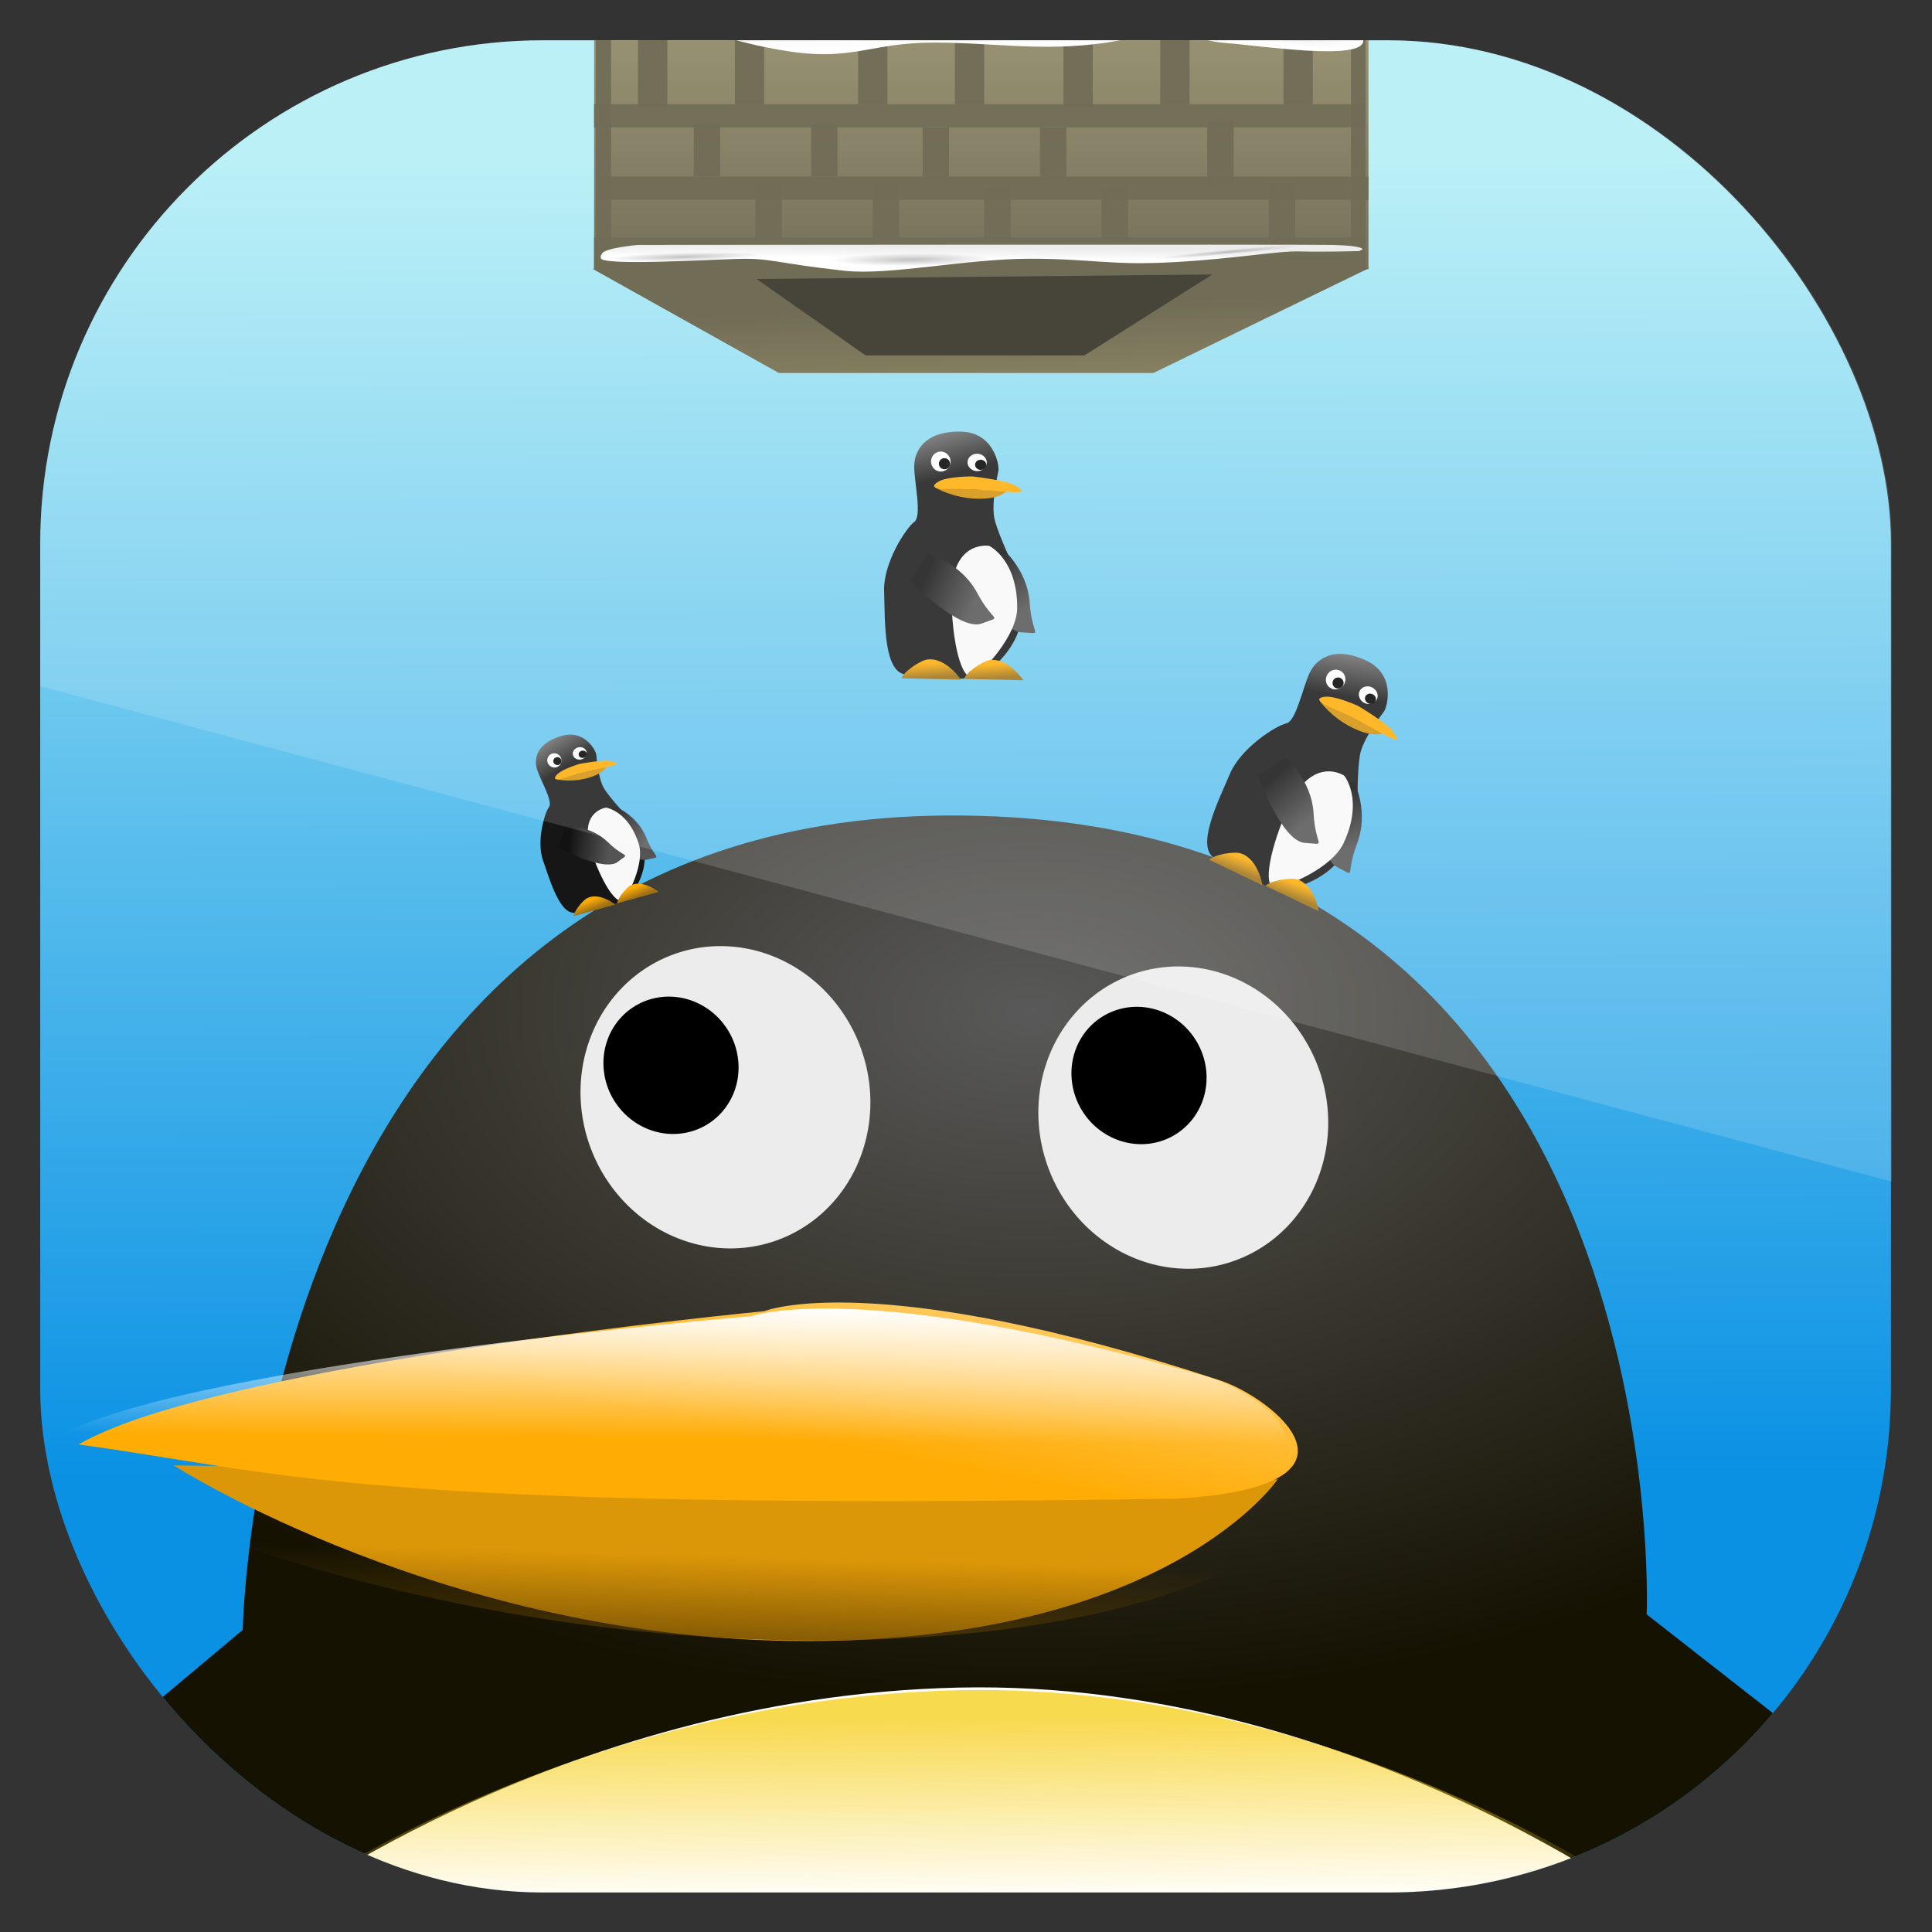 <?xml version="1.0" encoding="UTF-8" standalone="no"?>
<!-- Created with Inkscape (http://www.inkscape.org/) -->

<svg
   xmlns:dc="http://purl.org/dc/elements/1.1/"
   xmlns:cc="http://creativecommons.org/ns#"
   xmlns:rdf="http://www.w3.org/1999/02/22-rdf-syntax-ns#"
   xmlns:svg="http://www.w3.org/2000/svg"
   xmlns="http://www.w3.org/2000/svg"
   xmlns:xlink="http://www.w3.org/1999/xlink"
   xmlns:sodipodi="http://sodipodi.sourceforge.net/DTD/sodipodi-0.dtd"
   xmlns:inkscape="http://www.inkscape.org/namespaces/inkscape"
   width="96"
   height="96"
   id="svg11037"
   version="1.1"
   inkscape:version="0.48.3.1 r9886"
   sodipodi:docname="pingus.svg">
  <rect width="100%" height="100%" fill="#333333" stroke="none"/>
  <defs
     id="defs11039">
    <linearGradient
       y2="1046.1"
       x2="48"
       y1="962.622"
       x1="48"
       gradientTransform="matrix(1.15,0,0,1.15,-7.2,-150.653)"
       gradientUnits="userSpaceOnUse"
       id="linearGradient3886"
       xlink:href="#linearGradient3795"
       inkscape:collect="always" />
    <linearGradient
       id="linearGradient3795">
      <stop
         style="stop-color:#13a6fd;stop-opacity:1;"
         offset="0"
         id="stop3797" />
      <stop
         style="stop-color:#2975b6;stop-opacity:1;"
         offset="1"
         id="stop3799" />
    </linearGradient>
    <linearGradient
       y2="1046.1"
       x2="48"
       y1="962.622"
       x1="48"
       gradientTransform="matrix(1.15,0,0,1.15,-7.2,-150.653)"
       gradientUnits="userSpaceOnUse"
       id="linearGradient11642"
       xlink:href="#linearGradient3795"
       inkscape:collect="always" />
    <clipPath
       clipPathUnits="userSpaceOnUse"
       id="clipPath3009">
      <path
         id="path3011"
         d="m -2,956.362 -96,0 0,33.562 96,25.687 0,-59.25 z"
         style="opacity:0.15;fill:#ffffff;fill-opacity:1;stroke:none"
         inkscape:connector-curvature="0" />
    </clipPath>
    <linearGradient
       x1="44.51"
       y1="13.083"
       x2="44.67"
       y2="70.617"
       id="linearGradient13098-2"
       xlink:href="#linearGradient13100-1"
       gradientUnits="userSpaceOnUse" />
    <linearGradient
       id="linearGradient13100-1">
      <stop
         id="stop13102-6"
         style="stop-color:#aeedf5;stop-opacity:1"
         offset="0" />
      <stop
         id="stop13106-2"
         style="stop-color:#0a91e4;stop-opacity:1"
         offset="1" />
    </linearGradient>
    <radialGradient
       cx="48"
       cy="90.172"
       r="42"
       fx="48"
       fy="90.172"
       id="radialGradient12925-7"
       xlink:href="#linearGradient3737-1-2"
       gradientUnits="userSpaceOnUse"
       gradientTransform="matrix(1.157,0,0,0.996,-7.551,0.197)" />
    <linearGradient
       id="linearGradient3737-1-2">
      <stop
         id="stop3739-5-2"
         style="stop-color:#ffffff;stop-opacity:1"
         offset="0" />
      <stop
         id="stop3741-09-9"
         style="stop-color:#ffffff;stop-opacity:0"
         offset="1" />
    </linearGradient>
    <radialGradient
       cx="50.068"
       cy="49.905"
       r="42.115"
       fx="50.068"
       fy="49.905"
       id="radialGradient4069"
       xlink:href="#linearGradient13441-3"
       gradientUnits="userSpaceOnUse"
       gradientTransform="matrix(1.24,0.002,-0.002,0.744,-10.777,12.101)" />
    <linearGradient
       id="linearGradient13441-3">
      <stop
         id="stop13443-1"
         style="stop-color:#595959;stop-opacity:1"
         offset="0" />
      <stop
         id="stop13445-2"
         style="stop-color:#151202;stop-opacity:1"
         offset="1" />
    </linearGradient>
    <linearGradient
       x1="739.893"
       y1="279.119"
       x2="740.798"
       y2="274.285"
       id="linearGradient4064"
       xlink:href="#linearGradient13369-7"
       gradientUnits="userSpaceOnUse"
       gradientTransform="matrix(1.455,0,0,1.435,-1035.855,-331.731)" />
    <linearGradient
       id="linearGradient13369-7">
      <stop
         id="stop13371-9"
         style="stop-color:#ffac04;stop-opacity:1"
         offset="0" />
      <stop
         id="stop13373-8"
         style="stop-color:#ffc859;stop-opacity:1"
         offset="1" />
    </linearGradient>
    <linearGradient
       x1="74"
       y1="18.5"
       x2="74"
       y2="7.5"
       id="linearGradient13150"
       xlink:href="#linearGradient6132"
       gradientUnits="userSpaceOnUse"
       gradientTransform="matrix(0.78,0,0,0.733,692.843,229.533)" />
    <linearGradient
       id="linearGradient6132">
      <stop
         id="stop6134"
         style="stop-color:#5b5438;stop-opacity:1"
         offset="0" />
      <stop
         id="stop6136"
         style="stop-color:#8a7f55;stop-opacity:1"
         offset="1" />
    </linearGradient>
    <linearGradient
       x1="72.691"
       y1="19.463"
       x2="72.794"
       y2="22.588"
       id="linearGradient13152"
       xlink:href="#linearGradient6338"
       gradientUnits="userSpaceOnUse"
       gradientTransform="matrix(0.733,0,0,0.733,695.464,230.266)" />
    <linearGradient
       id="linearGradient6338">
      <stop
         id="stop6340"
         style="stop-color:#585238;stop-opacity:1"
         offset="0" />
      <stop
         id="stop6342"
         style="stop-color:#706a45;stop-opacity:1"
         offset="1" />
    </linearGradient>
    <linearGradient
       x1="47.246"
       y1="80.578"
       x2="47.121"
       y2="84.703"
       id="linearGradient13154"
       xlink:href="#linearGradient6124"
       gradientUnits="userSpaceOnUse"
       gradientTransform="matrix(0.41,0,0,0.704,21.853,-30.898)" />
    <linearGradient
       id="linearGradient6124">
      <stop
         id="stop6126"
         style="stop-color:#ffffff;stop-opacity:1"
         offset="0" />
      <stop
         id="stop6128"
         style="stop-color:#e9e9e9;stop-opacity:1"
         offset="1" />
    </linearGradient>
    <radialGradient
       cx="38.312"
       cy="61.312"
       r="5.533"
       fx="38.312"
       fy="61.312"
       id="radialGradient4128"
       xlink:href="#linearGradient4122"
       gradientUnits="userSpaceOnUse"
       gradientTransform="matrix(1,0,0,0.281,0,44.08)" />
    <linearGradient
       id="linearGradient4122">
      <stop
         id="stop4124"
         style="stop-color:#8d8d8d;stop-opacity:1"
         offset="0" />
      <stop
         id="stop4126"
         style="stop-color:#8d8d8d;stop-opacity:0"
         offset="1" />
    </linearGradient>
    <radialGradient
       cx="38.312"
       cy="61.312"
       r="3.188"
       fx="38.312"
       fy="61.312"
       id="radialGradient4160"
       xlink:href="#linearGradient4154"
       gradientUnits="userSpaceOnUse"
       gradientTransform="matrix(1,0,0,0.255,0,45.684)" />
    <linearGradient
       id="linearGradient4154">
      <stop
         id="stop4156"
         style="stop-color:#8d8d8d;stop-opacity:1"
         offset="0" />
      <stop
         id="stop4158"
         style="stop-color:#8d8d8d;stop-opacity:0"
         offset="1" />
    </linearGradient>
    <radialGradient
       cx="38.312"
       cy="61.312"
       r="3.188"
       fx="38.312"
       fy="61.312"
       id="radialGradient4120"
       xlink:href="#linearGradient4114"
       gradientUnits="userSpaceOnUse"
       gradientTransform="matrix(1,0,0,0.255,0,45.684)" />
    <linearGradient
       id="linearGradient4114">
      <stop
         id="stop4116"
         style="stop-color:#8d8d8d;stop-opacity:1"
         offset="0" />
      <stop
         id="stop4118"
         style="stop-color:#8d8d8d;stop-opacity:0"
         offset="1" />
    </linearGradient>
    <linearGradient
       x1="47.246"
       y1="80.578"
       x2="47.121"
       y2="84.703"
       id="linearGradient13156"
       xlink:href="#linearGradient6124"
       gradientUnits="userSpaceOnUse"
       gradientTransform="matrix(0.41,0,0,0.704,21.853,-30.898)" />
    <linearGradient
       id="linearGradient3465">
      <stop
         id="stop3467"
         style="stop-color:#ffffff;stop-opacity:1"
         offset="0" />
      <stop
         id="stop3469"
         style="stop-color:#e9e9e9;stop-opacity:1"
         offset="1" />
    </linearGradient>
    <radialGradient
       cx="38.312"
       cy="61.312"
       r="3.188"
       fx="38.312"
       fy="61.312"
       id="radialGradient4136"
       xlink:href="#linearGradient4130"
       gradientUnits="userSpaceOnUse"
       gradientTransform="matrix(1,0,0,0.253,0,45.787)" />
    <linearGradient
       id="linearGradient4130">
      <stop
         id="stop4132"
         style="stop-color:#8d8d8d;stop-opacity:1"
         offset="0" />
      <stop
         id="stop4134"
         style="stop-color:#8d8d8d;stop-opacity:0"
         offset="1" />
    </linearGradient>
    <radialGradient
       cx="38.312"
       cy="61.312"
       r="3.188"
       fx="38.312"
       fy="61.312"
       id="radialGradient4144"
       xlink:href="#linearGradient4138"
       gradientUnits="userSpaceOnUse"
       gradientTransform="matrix(1,0,0,0.449,0,33.765)" />
    <linearGradient
       id="linearGradient4138">
      <stop
         id="stop4140"
         style="stop-color:#8d8d8d;stop-opacity:1"
         offset="0" />
      <stop
         id="stop4142"
         style="stop-color:#8d8d8d;stop-opacity:0"
         offset="1" />
    </linearGradient>
    <radialGradient
       cx="38.312"
       cy="61.312"
       r="3.188"
       fx="38.312"
       fy="61.312"
       id="radialGradient4152"
       xlink:href="#linearGradient4146"
       gradientUnits="userSpaceOnUse"
       gradientTransform="matrix(1,0,0,0.255,0,45.684)" />
    <linearGradient
       id="linearGradient4146">
      <stop
         id="stop4148"
         style="stop-color:#8d8d8d;stop-opacity:1"
         offset="0" />
      <stop
         id="stop4150"
         style="stop-color:#8d8d8d;stop-opacity:0"
         offset="1" />
    </linearGradient>
    <linearGradient
       x1="51.468"
       y1="21.602"
       x2="55.63"
       y2="9.082"
       id="linearGradient13158"
       xlink:href="#linearGradient8111"
       gradientUnits="userSpaceOnUse"
       gradientTransform="matrix(0.943,0,0,0.95,76.54,3.048)" />
    <linearGradient
       id="linearGradient8111">
      <stop
         id="stop8113"
         style="stop-color:#161616;stop-opacity:1"
         offset="0" />
      <stop
         id="stop8115"
         style="stop-color:#6b6b6b;stop-opacity:1"
         offset="1" />
    </linearGradient>
    <linearGradient
       x1="47.986"
       y1="63.314"
       x2="60.12"
       y2="53.666"
       id="linearGradient13160"
       xlink:href="#linearGradient8117"
       gradientUnits="userSpaceOnUse"
       gradientTransform="matrix(1.02,-0.121,0.116,1.048,48.357,2.731)" />
    <linearGradient
       id="linearGradient8117">
      <stop
         id="stop8119"
         style="stop-color:#545454;stop-opacity:1"
         offset="0" />
      <stop
         id="stop8121"
         style="stop-color:#121212;stop-opacity:1"
         offset="1" />
    </linearGradient>
    <linearGradient
       x1="47.986"
       y1="63.314"
       x2="60.12"
       y2="53.666"
       id="linearGradient13162"
       xlink:href="#linearGradient8117"
       gradientUnits="userSpaceOnUse"
       gradientTransform="matrix(0.983,0.315,-0.304,1.004,90.406,-17.142)" />
    <linearGradient
       id="linearGradient3492">
      <stop
         id="stop3494"
         style="stop-color:#545454;stop-opacity:1"
         offset="0" />
      <stop
         id="stop3496"
         style="stop-color:#121212;stop-opacity:1"
         offset="1" />
    </linearGradient>
    <linearGradient
       x1="147.25"
       y1="78.113"
       x2="147.75"
       y2="73.988"
       id="linearGradient13164"
       xlink:href="#linearGradient8099"
       gradientUnits="userSpaceOnUse"
       gradientTransform="translate(-38.25,4.75)" />
    <linearGradient
       id="linearGradient8099">
      <stop
         id="stop8101"
         style="stop-color:#9d7015;stop-opacity:1"
         offset="0" />
      <stop
         id="stop8103"
         style="stop-color:#feac05;stop-opacity:1"
         offset="1" />
    </linearGradient>
    <linearGradient
       x1="147.25"
       y1="78.113"
       x2="147.75"
       y2="73.988"
       id="linearGradient13166"
       xlink:href="#linearGradient8105"
       gradientUnits="userSpaceOnUse"
       gradientTransform="translate(-20.625,5.375)" />
    <linearGradient
       id="linearGradient8105">
      <stop
         id="stop8107"
         style="stop-color:#9d7015;stop-opacity:1"
         offset="0" />
      <stop
         id="stop8109"
         style="stop-color:#fbab08;stop-opacity:1"
         offset="1" />
    </linearGradient>
    <linearGradient
       x1="51.468"
       y1="21.602"
       x2="55.63"
       y2="9.082"
       id="linearGradient13168"
       xlink:href="#linearGradient8111"
       gradientUnits="userSpaceOnUse"
       gradientTransform="matrix(0.943,0,0,0.95,76.54,3.048)" />
    <linearGradient
       id="linearGradient3507">
      <stop
         id="stop3509"
         style="stop-color:#161616;stop-opacity:1"
         offset="0" />
      <stop
         id="stop3511"
         style="stop-color:#6b6b6b;stop-opacity:1"
         offset="1" />
    </linearGradient>
    <linearGradient
       x1="47.986"
       y1="63.314"
       x2="60.12"
       y2="53.666"
       id="linearGradient13170"
       xlink:href="#linearGradient8117"
       gradientUnits="userSpaceOnUse"
       gradientTransform="matrix(1.02,-0.121,0.116,1.048,48.357,2.731)" />
    <linearGradient
       id="linearGradient3514">
      <stop
         id="stop3516"
         style="stop-color:#545454;stop-opacity:1"
         offset="0" />
      <stop
         id="stop3518"
         style="stop-color:#121212;stop-opacity:1"
         offset="1" />
    </linearGradient>
    <linearGradient
       x1="47.986"
       y1="63.314"
       x2="60.12"
       y2="53.666"
       id="linearGradient13172"
       xlink:href="#linearGradient8117"
       gradientUnits="userSpaceOnUse"
       gradientTransform="matrix(0.983,0.315,-0.304,1.004,90.406,-17.142)" />
    <linearGradient
       id="linearGradient3521">
      <stop
         id="stop3523"
         style="stop-color:#545454;stop-opacity:1"
         offset="0" />
      <stop
         id="stop3525"
         style="stop-color:#121212;stop-opacity:1"
         offset="1" />
    </linearGradient>
    <linearGradient
       x1="147.25"
       y1="78.113"
       x2="147.75"
       y2="73.988"
       id="linearGradient13174"
       xlink:href="#linearGradient8099"
       gradientUnits="userSpaceOnUse"
       gradientTransform="translate(-38.25,4.75)" />
    <linearGradient
       id="linearGradient3528">
      <stop
         id="stop3530"
         style="stop-color:#9d7015;stop-opacity:1"
         offset="0" />
      <stop
         id="stop3532"
         style="stop-color:#feac05;stop-opacity:1"
         offset="1" />
    </linearGradient>
    <linearGradient
       x1="147.25"
       y1="78.113"
       x2="147.75"
       y2="73.988"
       id="linearGradient13176"
       xlink:href="#linearGradient8105"
       gradientUnits="userSpaceOnUse"
       gradientTransform="translate(-20.625,5.375)" />
    <linearGradient
       id="linearGradient3535">
      <stop
         id="stop3537"
         style="stop-color:#9d7015;stop-opacity:1"
         offset="0" />
      <stop
         id="stop3539"
         style="stop-color:#fbab08;stop-opacity:1"
         offset="1" />
    </linearGradient>
    <linearGradient
       x1="51.468"
       y1="21.602"
       x2="55.63"
       y2="9.082"
       id="linearGradient13204"
       xlink:href="#linearGradient8111"
       gradientUnits="userSpaceOnUse"
       gradientTransform="matrix(0.943,0,0,0.95,76.54,3.048)" />
    <linearGradient
       id="linearGradient3542">
      <stop
         id="stop3544"
         style="stop-color:#161616;stop-opacity:1"
         offset="0" />
      <stop
         id="stop3546"
         style="stop-color:#6b6b6b;stop-opacity:1"
         offset="1" />
    </linearGradient>
    <linearGradient
       x1="47.986"
       y1="63.314"
       x2="60.12"
       y2="53.666"
       id="linearGradient13206"
       xlink:href="#linearGradient8117"
       gradientUnits="userSpaceOnUse"
       gradientTransform="matrix(1.02,-0.121,0.116,1.048,48.357,2.731)" />
    <linearGradient
       id="linearGradient3549">
      <stop
         id="stop3551"
         style="stop-color:#545454;stop-opacity:1"
         offset="0" />
      <stop
         id="stop3553"
         style="stop-color:#121212;stop-opacity:1"
         offset="1" />
    </linearGradient>
    <linearGradient
       x1="47.986"
       y1="63.314"
       x2="60.12"
       y2="53.666"
       id="linearGradient13208"
       xlink:href="#linearGradient8117"
       gradientUnits="userSpaceOnUse"
       gradientTransform="matrix(0.983,0.315,-0.304,1.004,90.406,-17.142)" />
    <linearGradient
       id="linearGradient3556">
      <stop
         id="stop3558"
         style="stop-color:#545454;stop-opacity:1"
         offset="0" />
      <stop
         id="stop3560"
         style="stop-color:#121212;stop-opacity:1"
         offset="1" />
    </linearGradient>
    <linearGradient
       x1="147.25"
       y1="78.113"
       x2="147.75"
       y2="73.988"
       id="linearGradient13210"
       xlink:href="#linearGradient8099"
       gradientUnits="userSpaceOnUse"
       gradientTransform="translate(-38.25,4.75)" />
    <linearGradient
       id="linearGradient3563">
      <stop
         id="stop3565"
         style="stop-color:#9d7015;stop-opacity:1"
         offset="0" />
      <stop
         id="stop3567"
         style="stop-color:#feac05;stop-opacity:1"
         offset="1" />
    </linearGradient>
    <linearGradient
       x1="147.25"
       y1="78.113"
       x2="147.75"
       y2="73.988"
       id="linearGradient13212"
       xlink:href="#linearGradient8105"
       gradientUnits="userSpaceOnUse"
       gradientTransform="translate(-20.625,5.375)" />
    <linearGradient
       id="linearGradient3570">
      <stop
         id="stop3572"
         style="stop-color:#9d7015;stop-opacity:1"
         offset="0" />
      <stop
         id="stop3574"
         style="stop-color:#fbab08;stop-opacity:1"
         offset="1" />
    </linearGradient>
    <linearGradient
       x1="740.847"
       y1="280.085"
       x2="740.798"
       y2="284.919"
       id="linearGradient13393-1"
       xlink:href="#linearGradient13387-0"
       gradientUnits="userSpaceOnUse"
       gradientTransform="translate(-1.59,-5.156)" />
    <linearGradient
       id="linearGradient13387-0">
      <stop
         id="stop13389-7"
         style="stop-color:#ffffff;stop-opacity:1"
         offset="0" />
      <stop
         id="stop13391-6"
         style="stop-color:#ffffff;stop-opacity:0"
         offset="1" />
    </linearGradient>
    <linearGradient
       x1="735.873"
       y1="285.203"
       x2="736.033"
       y2="281.336"
       id="linearGradient13415-0"
       xlink:href="#linearGradient13409-2"
       gradientUnits="userSpaceOnUse" />
    <linearGradient
       id="linearGradient13409-2">
      <stop
         id="stop13411-5"
         style="stop-color:#5c3f03;stop-opacity:1"
         offset="0" />
      <stop
         id="stop13413-1"
         style="stop-color:#5c3f03;stop-opacity:0"
         offset="1" />
    </linearGradient>
    <linearGradient
       x1="743.061"
       y1="277.089"
       x2="743.102"
       y2="283.65"
       id="linearGradient4162"
       xlink:href="#linearGradient13455-1"
       gradientUnits="userSpaceOnUse"
       gradientTransform="matrix(1.365,0,0,1.214,-972.992,-254.92)" />
    <linearGradient
       id="linearGradient13455-1">
      <stop
         id="stop13457-3"
         style="stop-color:#f6d024;stop-opacity:1"
         offset="0" />
      <stop
         id="stop13459-1"
         style="stop-color:#f6d024;stop-opacity:0"
         offset="1" />
    </linearGradient>
    <linearGradient
       y2="283.65"
       x2="743.102"
       y1="277.089"
       x1="743.061"
       gradientTransform="matrix(1.365,0,0,1.214,-972.992,-254.92)"
       gradientUnits="userSpaceOnUse"
       id="linearGradient3679"
       xlink:href="#linearGradient13455-1"
       inkscape:collect="always" />
    <clipPath
       clipPathUnits="userSpaceOnUse"
       id="clipPath3446">
      <rect
         x="6.236"
         y="5.174"
         width="84.136"
         height="84.204"
         style="opacity:0.6;fill:#000000;fill-opacity:1"
         id="rect3448"
         rx="22.863"
         ry="22.882" />
    </clipPath>
  </defs>
  <sodipodi:namedview
     id="base"
     pagecolor="#ffffff"
     bordercolor="#666666"
     borderopacity="1.0"
     inkscape:pageopacity="0.0"
     inkscape:pageshadow="2"
     inkscape:zoom="3.959798"
     inkscape:cx="29.118614"
     inkscape:cy="59.964634"
     inkscape:document-units="px"
     inkscape:current-layer="layer1"
     showgrid="false"
     inkscape:window-width="1366"
     inkscape:window-height="684"
     inkscape:window-x="0"
     inkscape:window-y="26"
     inkscape:window-maximized="1"
     showguides="true"
     inkscape:guide-bbox="true">
    <sodipodi:guide
       orientation="0,1"
       position="-24.749,0"
       id="guide11064" />
    <sodipodi:guide
       orientation="0,1"
       position="-23.234,96"
       id="guide11066" />
    <sodipodi:guide
       orientation="1,0"
       position="0,54.801"
       id="guide11068" />
    <sodipodi:guide
       orientation="1,0"
       position="96,51.013"
       id="guide11070" />
    <sodipodi:guide
       orientation="0,1"
       position="-18.94,48"
       id="guide11072" />
    <sodipodi:guide
       orientation="1,0"
       position="48,79.297"
       id="guide11074" />
    <sodipodi:guide
       orientation="1,0"
       position="2,75.509"
       id="guide11076" />
    <sodipodi:guide
       orientation="0,1"
       position="-77.277,2"
       id="guide11078" />
    <sodipodi:guide
       orientation="1,0"
       position="94,77.782"
       id="guide11080" />
    <sodipodi:guide
       orientation="0,1"
       position="-65.912,94"
       id="guide11082" />
  </sodipodi:namedview>
  <g
     inkscape:label="Layer 1"
     inkscape:groupmode="layer"
     id="layer1"
     transform="translate(0,-956.362)">
    <g
       transform="matrix(1.093,0,0,1.093,-4.818,952.709)"
       id="g3322"
       clip-path="url(#clipPath3446)">
      <g
         style="display:inline"
         id="g12885-2"
         transform="matrix(1.043,0,0,1.04,-1.677,-2.899)">
        <rect
           style="fill:url(#linearGradient13098-2);fill-opacity:1;fill-rule:nonzero;stroke:none"
           id="rect12887-4"
           y="6"
           x="6"
           ry="6"
           rx="6"
           height="84"
           width="84" />
        <path
           inkscape:connector-curvature="0"
           style="opacity:0.2;fill:url(#radialGradient12925-7);fill-opacity:1;fill-rule:nonzero;stroke:none"
           id="path12891-5"
           d="M 12,90 C 8.676,90 6,87.324 6,84 L 6,82 6,14 6,12 c 0,-0.335 0.041,-0.651 0.094,-0.969 0.049,-0.296 0.097,-0.597 0.188,-0.875 C 6.291,10.126 6.302,10.093 6.312,10.062 6.411,9.775 6.547,9.515 6.688,9.25 6.832,8.976 7.003,8.714 7.188,8.469 7.372,8.223 7.561,7.995 7.781,7.781 8.221,7.353 8.724,6.967 9.281,6.688 9.56,6.548 9.855,6.441 10.156,6.344 9.9,6.444 9.67,6.58 9.438,6.719 c -0.007,0.004 -0.024,-0.004 -0.031,0 -0.032,0.019 -0.062,0.043 -0.094,0.062 -0.12,0.077 -0.231,0.164 -0.344,0.25 -0.106,0.081 -0.213,0.161 -0.312,0.25 C 8.478,7.443 8.309,7.627 8.156,7.812 8.049,7.943 7.938,8.078 7.844,8.219 7.819,8.257 7.805,8.305 7.781,8.344 7.716,8.447 7.651,8.548 7.594,8.656 7.493,8.851 7.388,9.072 7.312,9.281 7.305,9.303 7.289,9.322 7.281,9.344 7.249,9.436 7.245,9.531 7.219,9.625 7.188,9.732 7.148,9.828 7.125,9.938 7.052,10.279 7,10.636 7,11 l 0,2 0,68 0,2 c 0,2.782 2.218,5 5,5 l 2,0 68,0 2,0 c 2.782,0 5,-2.218 5,-5 l 0,-2 0,-68 0,-2 C 89,10.636 88.948,10.279 88.875,9.938 88.831,9.731 88.787,9.54 88.719,9.344 88.711,9.322 88.695,9.303 88.688,9.281 88.625,9.108 88.549,8.914 88.469,8.75 88.427,8.667 88.39,8.58 88.344,8.5 88.289,8.403 88.217,8.312 88.156,8.219 88.062,8.078 87.951,7.943 87.844,7.812 87.701,7.638 87.541,7.466 87.375,7.312 87.364,7.302 87.355,7.291 87.344,7.281 87.205,7.156 87.059,7.047 86.906,6.938 86.804,6.864 86.702,6.784 86.594,6.719 c -0.007,-0.004 -0.024,0.004 -0.031,0 -0.232,-0.139 -0.463,-0.275 -0.719,-0.375 0.302,0.097 0.596,0.204 0.875,0.344 0.557,0.279 1.06,0.666 1.5,1.094 0.22,0.214 0.409,0.442 0.594,0.688 0.184,0.246 0.355,0.508 0.5,0.781 0.14,0.265 0.276,0.525 0.375,0.812 0.01,0.031 0.021,0.063 0.031,0.094 0.09,0.278 0.139,0.579 0.188,0.875 C 89.959,11.349 90,11.665 90,12 l 0,2 0,68 0,2 c 0,3.324 -2.676,6 -6,6 l -72,0 z" />
      </g>
      <path
         inkscape:connector-curvature="0"
         style="fill:url(#radialGradient4069);fill-opacity:1;stroke:none"
         id="path12893-1"
         d="m 15.444,77.439 c 0,0 0.629,-36.802 31.962,-37.023 33.37,-0.236 31.864,36.319 31.864,36.319 l 12.902,10.094 c 0,0 0.374,1.166 -1.681,2.583 -2.136,1.472 -3.188,1.464 -3.188,1.464 l -76.999,0.032 c 0,0 -2.302,0.342 -3.871,-1.223 C 4.807,88.06 4.407,86.693 4.407,86.693 z" />
      <path
         inkscape:connector-curvature="0"
         style="fill:#ececec;fill-opacity:1;stroke:none"
         id="path12728-2"
         transform="matrix(2.19,-0.036,0.088,1.851,-73.233,19.616)"
         d="m 62.225,19.809 a 3.005,3.712 0 1 1 -6.01,0 3.005,3.712 0 1 1 6.01,0 z" />
      <path
         inkscape:connector-curvature="0"
         style="fill:#dc9708;fill-opacity:1;stroke:none"
         id="path12732-8"
         d="m 12.304,69.961 c 0,0 12.47,8.008 28.843,7.985 16.373,-0.023 21.344,-7.346 21.344,-7.346 z" />
      <path
         inkscape:connector-curvature="0"
         style="fill:url(#linearGradient4064);fill-opacity:1;stroke:none"
         id="path12734-9"
         d="m 39.158,62.95 c 0,0 -24.872,2.381 -31.182,6.061 9.203,1.232 12.387,3.04 49.888,2.463 9.556,-0.55 4.355,-4.604 2.023,-5.372 C 44.128,60.913 39.158,62.95 39.158,62.95 z" />
      <path
         inkscape:connector-curvature="0"
         style="fill:#fffdf5;fill-opacity:1;stroke:none"
         id="path13088-6"
         d="m 16.18,90.796 c 0,0 13.386,-10.32 31.791,-10.733 C 66.376,79.65 81.017,91.209 81.017,91.209 z" />
      <g
         id="g13112"
         transform="matrix(1.455,0,0,1.435,-1035.436,-333.795)">
        <rect
           style="opacity:0.954;fill:url(#linearGradient13150);fill-opacity:1;stroke:none"
           id="rect12600"
           y="235.4"
           x="733.233"
           height="8.067"
           width="24.195" />
        <path
           inkscape:connector-curvature="0"
           style="fill:url(#linearGradient13152);fill-opacity:1;stroke:none"
           id="path12602"
           d="m 733.187,243.457 5.817,3.298 11.703,0 6.757,-3.331 z" />
        <path
           inkscape:connector-curvature="0"
           style="fill:#272417;fill-opacity:1;stroke:none"
           id="path12604"
           d="m 738.306,243.777 3.414,2.424 6.828,0 4.002,-2.567 z" />
        <rect
           style="opacity:0.917;fill:#5a553a;fill-opacity:1;stroke:none"
           id="rect12656"
           y="235.4"
           x="733.23"
           ry="0.733"
           rx="0"
           height="0.733"
           width="24.108" />
        <rect
           style="opacity:0.917;fill:#5a543a;fill-opacity:1;stroke:none"
           id="rect12658"
           y="238.241"
           x="733.23"
           ry="0.733"
           rx="0"
           height="0.733"
           width="24.108" />
        <rect
           style="opacity:0.917;fill:#575238;fill-opacity:1;stroke:none"
           id="rect12660"
           y="240.533"
           x="733.322"
           ry="0.733"
           rx="0"
           height="0.733"
           width="24.108" />
        <rect
           style="opacity:0.917;fill:#575238;fill-opacity:1;stroke:none"
           id="rect12662"
           y="235.858"
           x="734.605"
           ry="0"
           height="2.475"
           width="0.917" />
        <rect
           style="opacity:0.917;fill:#575238;fill-opacity:1;stroke:none"
           id="rect12664"
           y="238.883"
           x="736.347"
           ry="0"
           height="1.65"
           width="0.825" />
        <rect
           style="opacity:0.917;fill:#575238;fill-opacity:1;stroke:none"
           id="rect12666"
           y="238.883"
           x="740.014"
           ry="0"
           height="1.65"
           width="0.825" />
        <rect
           style="opacity:0.917;fill:#575238;fill-opacity:1;stroke:none"
           id="rect12668"
           y="235.766"
           x="737.63"
           ry="0"
           height="2.475"
           width="0.917" />
        <rect
           style="opacity:0.917;fill:#575238;fill-opacity:1;stroke:none"
           id="rect12670"
           y="235.449"
           x="733.286"
           ry="0"
           height="7.453"
           width="0.477" />
        <rect
           style="opacity:0.917;fill:#575238;fill-opacity:1;stroke:none"
           id="rect12672"
           y="235.4"
           x="756.88"
           ry="0"
           height="7.975"
           width="0.458" />
        <rect
           style="opacity:0.917;fill:#575238;fill-opacity:1;stroke:none"
           id="rect12674"
           y="235.766"
           x="741.48"
           ry="0"
           height="2.475"
           width="0.917" />
        <rect
           style="opacity:0.917;fill:#575238;fill-opacity:1;stroke:none"
           id="rect12676"
           y="235.766"
           x="744.505"
           ry="0"
           height="2.475"
           width="0.917" />
        <rect
           style="opacity:0.917;fill:#575238;fill-opacity:1;stroke:none"
           id="rect12678"
           y="235.858"
           x="747.897"
           ry="0"
           height="2.475"
           width="0.917" />
        <rect
           style="opacity:0.917;fill:#575238;fill-opacity:1;stroke:none"
           id="rect12680"
           y="235.766"
           x="750.922"
           ry="0"
           height="2.475"
           width="0.917" />
        <rect
           style="opacity:0.917;fill:#575238;fill-opacity:1;stroke:none"
           id="rect12682"
           y="235.766"
           x="754.772"
           ry="0"
           height="2.475"
           width="0.917" />
        <rect
           style="opacity:0.917;fill:#575238;fill-opacity:1;stroke:none"
           id="rect12684"
           y="238.975"
           x="743.497"
           ry="0"
           height="1.65"
           width="0.825" />
        <rect
           style="opacity:0.917;fill:#575238;fill-opacity:1;stroke:none"
           id="rect12686"
           y="238.975"
           x="747.164"
           ry="0"
           height="1.65"
           width="0.825" />
        <rect
           style="opacity:0.917;fill:#575238;fill-opacity:1;stroke:none"
           id="rect12688"
           y="238.791"
           x="752.389"
           ry="0"
           height="2.017"
           width="0.825" />
        <rect
           style="opacity:0.917;fill:#575238;fill-opacity:1;stroke:none"
           id="rect12690"
           y="242.458"
           x="733.23"
           ry="1.008"
           rx="0"
           height="1.008"
           width="24.108" />
        <rect
           style="opacity:0.917;fill:#575238;fill-opacity:1;stroke:none"
           id="rect12692"
           y="240.808"
           x="738.272"
           ry="0"
           height="1.65"
           width="0.825" />
        <rect
           style="opacity:0.917;fill:#575238;fill-opacity:1;stroke:none"
           id="rect12694"
           y="240.808"
           x="741.939"
           ry="0"
           height="1.65"
           width="0.825" />
        <rect
           style="opacity:0.917;fill:#575238;fill-opacity:1;stroke:none"
           id="rect12696"
           y="240.9"
           x="745.422"
           ry="0"
           height="1.65"
           width="0.825" />
        <rect
           style="opacity:0.917;fill:#575238;fill-opacity:1;stroke:none"
           id="rect12698"
           y="240.9"
           x="749.089"
           ry="0"
           height="1.65"
           width="0.825" />
        <rect
           style="opacity:0.917;fill:#575238;fill-opacity:1;stroke:none"
           id="rect12700"
           y="240.716"
           x="754.314"
           ry="0"
           height="2.017"
           width="0.825" />
        <g
           id="g12702"
           transform="matrix(0.733,0,0,-0.34,714.78,245.158)">
          <path
             inkscape:connector-curvature="0"
             style="fill:url(#linearGradient13154);fill-opacity:1;stroke:none"
             id="path12704"
             d="m 25.49,28.345 c 0,0 -0.102,0.951 1.332,1.109 1.434,0.158 29.551,0 29.551,0 0,0 1.434,-0.713 1.536,-2.14 0.102,-1.426 0.051,0.701 0.051,-1.049 0,-1.937 -4.405,-0.457 -5.839,-0.219 -1.434,0.238 -1.588,1.426 -4.558,0.238 -2.971,-1.189 -5.173,-0.195 -7.887,-0.195 -2.714,0 -3.431,-1.707 -6.146,-0.835 -2.714,0.872 -4.405,2.774 -5.378,2.615 -0.973,-0.158 -2.51,0.079 -2.51,0.079 z" />
          <path
             inkscape:connector-curvature="0"
             style="opacity:0.22;fill:url(#radialGradient4128);fill-opacity:1;stroke:none"
             id="path12706"
             transform="matrix(1.067,-0.058,0.066,1.795,-0.202,-80.018)"
             d="m 41.5,61.312 a 3.188,0.812 0 1 1 -6.375,0 3.188,0.812 0 1 1 6.375,0 z" />
          <path
             inkscape:connector-curvature="0"
             style="opacity:0.266;fill:url(#radialGradient4160);fill-opacity:1;stroke:none"
             id="path12708"
             transform="matrix(1.018,-0.41,0.11,1.754,8.702,-64.45)"
             d="m 41.5,61.312 a 3.188,0.812 0 1 1 -6.375,0 3.188,0.812 0 1 1 6.375,0 z" />
          <path
             inkscape:connector-curvature="0"
             style="opacity:0.174;fill:url(#radialGradient4120);fill-opacity:1;stroke:none"
             id="path12710"
             transform="matrix(0.944,-0.495,0.182,0.649,-16.16,6.916)"
             d="m 41.5,61.312 a 3.188,0.812 0 1 1 -6.375,0 3.188,0.812 0 1 1 6.375,0 z" />
        </g>
        <g
           id="g12712"
           transform="matrix(-0.733,0,0,-0.13,775.925,246.527)">
          <path
             inkscape:connector-curvature="0"
             style="fill:url(#linearGradient13156);fill-opacity:1;stroke:none"
             id="path12714"
             d="m 25.49,28.345 c 0,0 -0.102,0.951 1.332,1.109 1.434,0.158 29.551,0 29.551,0 0,0 1.434,-0.713 1.536,-2.14 0.102,-1.426 0.051,0.701 0.051,-1.049 0,-1.937 -4.405,-0.457 -5.839,-0.219 -1.434,0.238 -1.614,-1.061 -4.558,-2.894 -1.91,-1.189 -5.173,2.936 -7.887,2.936 -2.714,0 -3.431,-1.707 -6.146,-0.835 -2.714,0.872 -4.405,2.774 -5.378,2.615 -0.973,-0.158 -2.51,0.079 -2.51,0.079 z" />
          <path
             inkscape:connector-curvature="0"
             style="opacity:0.627;fill:url(#radialGradient4136);fill-opacity:1;stroke:none"
             id="path12716"
             transform="matrix(1.067,-0.063,0.066,1.933,-0.202,-90.211)"
             d="m 41.5,61.312 a 3.188,0.807 0 1 1 -6.375,0 3.188,0.807 0 1 1 6.375,0 z" />
          <path
             inkscape:connector-curvature="0"
             style="opacity:0.627;fill:url(#radialGradient4144);fill-opacity:1;stroke:none"
             id="path12718"
             transform="matrix(1.018,-0.167,0.11,0.713,8.702,-10.768)"
             d="m 41.5,61.312 a 3.188,1.432 0 1 1 -6.375,0 3.188,1.432 0 1 1 6.375,0 z" />
          <path
             inkscape:connector-curvature="0"
             style="opacity:0.627;fill:url(#radialGradient4152);fill-opacity:1;stroke:none"
             id="path12720"
             transform="matrix(0.944,-0.495,0.182,0.649,-16.16,6.916)"
             d="m 41.5,61.312 a 3.188,0.812 0 1 1 -6.375,0 3.188,0.812 0 1 1 6.375,0 z" />
        </g>
      </g>
      <g
         id="g12746"
         transform="matrix(-0.161,-0.007,-0.006,0.154,68.167,22.135)">
        <path
           inkscape:connector-curvature="0"
           style="fill:url(#linearGradient13158);fill-opacity:1;stroke:none"
           id="path12748"
           d="m 108.234,49.548 c 0,0 4.028,-7.959 5.46,-12.635 1.432,-4.676 -0.239,-13.312 -0.428,-14.894 -0.189,-1.582 1.688,-11.319 11.191,-10.988 10.18,0.355 12.777,6.369 12.6,10.943 -0.177,4.574 -2.809,14.431 -0.626,16.258 2.183,1.827 8.352,12.376 7.739,20.919 -0.613,8.542 -0.626,24.552 -7.51,24.18 -4.24,-0.229 -17.679,2.171 -21.933,-1.415 -17.353,-14.627 -6.493,-32.367 -6.493,-32.367 z" />
        <path
           inkscape:connector-curvature="0"
           style="fill:#ffffff;fill-opacity:1;stroke:none"
           id="path12750"
           transform="matrix(0.915,0,0,0.792,75.432,4.421)"
           d="m 62.225,19.809 a 3.005,3.712 0 1 1 -6.01,0 3.005,3.712 0 1 1 6.01,0 z" />
        <path
           inkscape:connector-curvature="0"
           style="fill:#ffffff;fill-opacity:1;stroke:none"
           id="path12752"
           transform="matrix(0.901,0,0,0.689,66.001,6.256)"
           d="m 62.225,19.809 a 3.005,3.712 0 1 1 -6.01,0 3.005,3.712 0 1 1 6.01,0 z" />
        <path
           inkscape:connector-curvature="0"
           style="fill:#d29007;fill-opacity:1;stroke:none"
           id="path12754"
           d="m 110.73,27.925 c 0,0 1.508,2.57 8.341,2.675 6.833,0.105 11.781,-2.732 11.781,-2.732 z" />
        <path
           inkscape:connector-curvature="0"
           style="fill:#ffac04;fill-opacity:1;stroke:none"
           id="path12756"
           d="m 120.523,24.097 c 0,0 -9.499,0.634 -12.205,2.162 -6.34,3.622 4.965,0.864 20.587,1.95 3.999,-0.168 1.821,-1.758 0.951,-2.282 -2.649,-1.593 -9.332,-1.831 -9.332,-1.831 z" />
        <path
           inkscape:connector-curvature="0"
           style="fill:#000000;fill-opacity:1;stroke:none"
           id="path12758"
           transform="matrix(0.523,0,0,0.44,97.588,11.986)"
           d="m 62.225,19.809 a 3.005,3.712 0 1 1 -6.01,0 3.005,3.712 0 1 1 6.01,0 z" />
        <path
           inkscape:connector-curvature="0"
           style="fill:#000000;fill-opacity:1;stroke:none"
           id="path12760"
           transform="matrix(0.527,0,0,0.403,87.119,12.581)"
           d="m 62.225,19.809 a 3.005,3.712 0 1 1 -6.01,0 3.005,3.712 0 1 1 6.01,0 z" />
        <path
           inkscape:connector-curvature="0"
           style="fill:url(#linearGradient13160);fill-opacity:1;stroke:none"
           id="path12762"
           d="m 111.809,44.59 c 0,0 -7.758,5.797 -8.812,16.055 -1.054,10.258 -4.504,8.79 2.068,8.763 6.572,-0.027 14.293,-19.331 14.293,-19.331 z" />
        <path
           inkscape:connector-curvature="0"
           style="opacity:0.995;fill:#f9f9f9;fill-opacity:1;stroke:none"
           id="path12764"
           transform="matrix(1.292,0.011,0.009,1.053,-31.325,-3.245)"
           d="m 112.97,44.019 c 0,0 -6.248,3.471 -6.741,17.019 -0.284,7.8 6.635,18.026 8.756,19.688 2.121,1.663 4.703,-6.458 5.628,-20.321 1.201,-18.004 -7.643,-16.386 -7.643,-16.386 z" />
        <path
           inkscape:connector-curvature="0"
           style="fill:url(#linearGradient13162);fill-opacity:1;stroke:none"
           id="path12766"
           d="m 132.222,47.496 c 0,0 -9.388,2.051 -14.372,10.967 -4.984,8.916 -7.575,6.138 -1.535,8.854 6.04,2.716 20.684,-11.669 20.684,-11.669 z" />
        <path
           inkscape:connector-curvature="0"
           style="fill:url(#linearGradient13164);fill-opacity:1;stroke:none"
           id="path12768"
           d="m 105.32,81.818 c 0,0 5.17,-5.988 9.895,-3.182 4.725,2.807 5.535,5.239 5.535,5.239 l -16.875,-0.374 z" />
        <path
           inkscape:connector-curvature="0"
           style="fill:url(#linearGradient13166);fill-opacity:1;stroke:none"
           id="path12770"
           d="m 122.945,82.443 c 0,0 5.17,-5.988 9.895,-3.182 4.725,2.807 5.535,5.239 5.535,5.239 L 121.5,84.126 z" />
      </g>
      <g
         id="g12606"
         transform="matrix(-0.143,-0.072,-0.07,0.137,85.072,40.813)">
        <path
           inkscape:connector-curvature="0"
           style="fill:url(#linearGradient13168);fill-opacity:1;stroke:none"
           id="path12608"
           d="m 108.234,49.548 c 0,0 4.028,-7.959 5.46,-12.635 1.432,-4.676 -0.239,-13.312 -0.428,-14.894 -0.189,-1.582 1.688,-11.319 11.191,-10.988 10.18,0.355 12.777,6.369 12.6,10.943 -0.177,4.574 -2.809,14.431 -0.626,16.258 2.183,1.827 8.352,12.376 7.739,20.919 -0.613,8.542 -0.626,24.552 -7.51,24.18 -4.24,-0.229 -17.679,2.171 -21.933,-1.415 -17.353,-14.627 -6.493,-32.367 -6.493,-32.367 z" />
        <path
           inkscape:connector-curvature="0"
           style="fill:#ffffff;fill-opacity:1;stroke:none"
           id="path12610"
           transform="matrix(0.915,0,0,0.792,75.432,4.421)"
           d="m 62.225,19.809 a 3.005,3.712 0 1 1 -6.01,0 3.005,3.712 0 1 1 6.01,0 z" />
        <path
           inkscape:connector-curvature="0"
           style="fill:#ffffff;fill-opacity:1;stroke:none"
           id="path12612"
           transform="matrix(0.901,0,0,0.689,66.001,6.256)"
           d="m 62.225,19.809 a 3.005,3.712 0 1 1 -6.01,0 3.005,3.712 0 1 1 6.01,0 z" />
        <path
           inkscape:connector-curvature="0"
           style="fill:#d29007;fill-opacity:1;stroke:none"
           id="path12614"
           d="m 110.73,27.925 c 0,0 1.508,2.57 8.341,2.675 6.833,0.105 11.781,-2.732 11.781,-2.732 z" />
        <path
           inkscape:connector-curvature="0"
           style="fill:#ffac04;fill-opacity:1;stroke:none"
           id="path12616"
           d="m 120.523,24.097 c 0,0 -9.499,0.634 -12.205,2.162 -6.34,3.622 4.965,0.864 20.587,1.95 3.999,-0.168 1.821,-1.758 0.951,-2.282 -2.649,-1.593 -9.332,-1.831 -9.332,-1.831 z" />
        <path
           inkscape:connector-curvature="0"
           style="fill:#000000;fill-opacity:1;stroke:none"
           id="path12618"
           transform="matrix(0.523,0,0,0.44,97.588,11.986)"
           d="m 62.225,19.809 a 3.005,3.712 0 1 1 -6.01,0 3.005,3.712 0 1 1 6.01,0 z" />
        <path
           inkscape:connector-curvature="0"
           style="fill:#000000;fill-opacity:1;stroke:none"
           id="path12620"
           transform="matrix(0.527,0,0,0.403,87.119,12.581)"
           d="m 62.225,19.809 a 3.005,3.712 0 1 1 -6.01,0 3.005,3.712 0 1 1 6.01,0 z" />
        <path
           inkscape:connector-curvature="0"
           style="fill:url(#linearGradient13170);fill-opacity:1;stroke:none"
           id="path12622"
           d="m 111.809,44.59 c 0,0 -7.758,5.797 -8.812,16.055 -1.054,10.258 -4.504,8.79 2.068,8.763 6.572,-0.027 14.293,-19.331 14.293,-19.331 z" />
        <path
           inkscape:connector-curvature="0"
           style="opacity:0.995;fill:#f9f9f9;fill-opacity:1;stroke:none"
           id="path12624"
           transform="matrix(1.292,0.011,0.009,1.053,-31.325,-3.245)"
           d="m 112.97,44.019 c 0,0 -6.248,3.471 -6.741,17.019 -0.284,7.8 6.635,18.026 8.756,19.688 2.121,1.663 4.703,-6.458 5.628,-20.321 1.201,-18.004 -7.643,-16.386 -7.643,-16.386 z" />
        <path
           inkscape:connector-curvature="0"
           style="fill:url(#linearGradient13172);fill-opacity:1;stroke:none"
           id="path12626"
           d="m 132.222,47.496 c 0,0 -9.388,2.051 -14.372,10.967 -4.984,8.916 -7.575,6.138 -1.535,8.854 6.04,2.716 20.684,-11.669 20.684,-11.669 z" />
        <path
           inkscape:connector-curvature="0"
           style="fill:url(#linearGradient13174);fill-opacity:1;stroke:none"
           id="path12628"
           d="m 105.32,81.818 c 0,0 5.17,-5.988 9.895,-3.182 4.725,2.807 5.535,5.239 5.535,5.239 l -16.875,-0.374 z" />
        <path
           inkscape:connector-curvature="0"
           style="fill:url(#linearGradient13176);fill-opacity:1;stroke:none"
           id="path12630"
           d="m 122.945,82.443 c 0,0 5.17,-5.988 9.895,-3.182 4.725,2.807 5.535,5.239 5.535,5.239 L 121.5,84.126 z" />
      </g>
      <g
         id="g13178"
         transform="matrix(-0.113,0.029,0.029,0.106,43.674,32.021)">
        <path
           inkscape:connector-curvature="0"
           style="fill:url(#linearGradient13204);fill-opacity:1;stroke:none"
           id="path13180"
           d="m 108.234,49.548 c 0,0 4.028,-7.959 5.46,-12.635 1.432,-4.676 -0.239,-13.312 -0.428,-14.894 -0.189,-1.582 1.688,-11.319 11.191,-10.988 10.18,0.355 12.777,6.369 12.6,10.943 -0.177,4.574 -2.809,14.431 -0.626,16.258 2.183,1.827 8.352,12.376 7.739,20.919 -0.613,8.542 -0.626,24.552 -7.51,24.18 -4.24,-0.229 -17.679,2.171 -21.933,-1.415 -17.353,-14.627 -6.493,-32.367 -6.493,-32.367 z" />
        <path
           inkscape:connector-curvature="0"
           style="fill:#ffffff;fill-opacity:1;stroke:none"
           id="path13182"
           transform="matrix(0.915,0,0,0.792,75.432,4.421)"
           d="m 62.225,19.809 a 3.005,3.712 0 1 1 -6.01,0 3.005,3.712 0 1 1 6.01,0 z" />
        <path
           inkscape:connector-curvature="0"
           style="fill:#ffffff;fill-opacity:1;stroke:none"
           id="path13184"
           transform="matrix(0.901,0,0,0.689,66.001,6.256)"
           d="m 62.225,19.809 a 3.005,3.712 0 1 1 -6.01,0 3.005,3.712 0 1 1 6.01,0 z" />
        <path
           inkscape:connector-curvature="0"
           style="fill:#d29007;fill-opacity:1;stroke:none"
           id="path13186"
           d="m 110.73,27.925 c 0,0 1.508,2.57 8.341,2.675 6.833,0.105 11.781,-2.732 11.781,-2.732 z" />
        <path
           inkscape:connector-curvature="0"
           style="fill:#ffac04;fill-opacity:1;stroke:none"
           id="path13188"
           d="m 120.523,24.097 c 0,0 -9.499,0.634 -12.205,2.162 -6.34,3.622 4.965,0.864 20.587,1.95 3.999,-0.168 1.821,-1.758 0.951,-2.282 -2.649,-1.593 -9.332,-1.831 -9.332,-1.831 z" />
        <path
           inkscape:connector-curvature="0"
           style="fill:#000000;fill-opacity:1;stroke:none"
           id="path13190"
           transform="matrix(0.523,0,0,0.44,97.588,11.986)"
           d="m 62.225,19.809 a 3.005,3.712 0 1 1 -6.01,0 3.005,3.712 0 1 1 6.01,0 z" />
        <path
           inkscape:connector-curvature="0"
           style="fill:#000000;fill-opacity:1;stroke:none"
           id="path13192"
           transform="matrix(0.527,0,0,0.403,87.119,12.581)"
           d="m 62.225,19.809 a 3.005,3.712 0 1 1 -6.01,0 3.005,3.712 0 1 1 6.01,0 z" />
        <path
           inkscape:connector-curvature="0"
           style="fill:url(#linearGradient13206);fill-opacity:1;stroke:none"
           id="path13194"
           d="m 111.809,44.59 c 0,0 -7.758,5.797 -8.812,16.055 -1.054,10.258 -4.504,8.79 2.068,8.763 6.572,-0.027 14.293,-19.331 14.293,-19.331 z" />
        <path
           inkscape:connector-curvature="0"
           style="opacity:0.995;fill:#f9f9f9;fill-opacity:1;stroke:none"
           id="path13196"
           transform="matrix(1.292,0.011,0.009,1.053,-31.325,-3.245)"
           d="m 112.97,44.019 c 0,0 -6.248,3.471 -6.741,17.019 -0.284,7.8 6.635,18.026 8.756,19.688 2.121,1.663 4.703,-6.458 5.628,-20.321 1.201,-18.004 -7.643,-16.386 -7.643,-16.386 z" />
        <path
           inkscape:connector-curvature="0"
           style="fill:url(#linearGradient13208);fill-opacity:1;stroke:none"
           id="path13198"
           d="m 132.222,47.496 c 0,0 -9.388,2.051 -14.372,10.967 -4.984,8.916 -7.575,6.138 -1.535,8.854 6.04,2.716 20.684,-11.669 20.684,-11.669 z" />
        <path
           inkscape:connector-curvature="0"
           style="fill:url(#linearGradient13210);fill-opacity:1;stroke:none"
           id="path13200"
           d="m 105.32,81.818 c 0,0 5.17,-5.988 9.895,-3.182 4.725,2.807 5.535,5.239 5.535,5.239 l -16.875,-0.374 z" />
        <path
           inkscape:connector-curvature="0"
           style="fill:url(#linearGradient13212);fill-opacity:1;stroke:none"
           id="path13202"
           d="m 122.945,82.443 c 0,0 5.17,-5.988 9.895,-3.182 4.725,2.807 5.535,5.239 5.535,5.239 L 121.5,84.126 z" />
      </g>
      <path
         inkscape:connector-curvature="0"
         style="fill:#ececec;fill-opacity:1;stroke:none"
         id="path13377-0"
         transform="matrix(2.19,-0.036,0.088,1.851,-94.047,18.691)"
         d="m 62.225,19.809 a 3.005,3.712 0 1 1 -6.01,0 3.005,3.712 0 1 1 6.01,0 z" />
      <path
         inkscape:connector-curvature="0"
         style="fill:#000000;fill-opacity:1;stroke:none"
         id="path13379-6"
         transform="matrix(1.021,-0.017,0.04,0.841,-26.343,36.12)"
         d="m 62.225,19.809 a 3.005,3.712 0 1 1 -6.01,0 3.005,3.712 0 1 1 6.01,0 z" />
      <path
         inkscape:connector-curvature="0"
         style="fill:#000000;fill-opacity:1;stroke:none"
         id="path13381-4"
         transform="matrix(1.021,-0.017,0.04,0.841,-5.067,36.583)"
         d="m 62.225,19.809 a 3.005,3.712 0 1 1 -6.01,0 3.005,3.712 0 1 1 6.01,0 z" />
      <path
         inkscape:connector-curvature="0"
         style="fill:url(#linearGradient13393-1);fill-opacity:1;stroke:none"
         id="path13383-0"
         transform="matrix(1.455,0,0,1.256,-1035.855,-282.578)"
         d="m 738.435,275.282 c 0,0 -17.1,1.659 -21.437,4.222 6.327,0.858 8.516,2.118 34.298,1.716 6.57,-0.383 2.994,-3.207 1.391,-3.742 -10.834,-3.615 -14.251,-2.196 -14.251,-2.196 z" />
      <path
         inkscape:connector-curvature="0"
         style="opacity:0.665;fill:url(#linearGradient13415-0);fill-opacity:1;stroke:none"
         id="path13407-9"
         transform="matrix(1.463,0,0,0.961,-1041.648,-196.357)"
         d="m 720.609,279.844 c 0,0 8.573,5.579 19.829,5.563 11.256,-0.016 14.674,-5.118 14.674,-5.118 z" />
      <path
         inkscape:connector-curvature="0"
         style="opacity:0.797;fill:url(#linearGradient3679);fill-opacity:1;stroke:none"
         id="path13451-4"
         d="m 18.24,89.263 c 0,0 12.557,-8.731 29.824,-9.08 17.266,-0.349 31.001,9.429 31.001,9.429 z" />
    </g>
    <rect
       ry="25"
       rx="25"
       id="rect3003"
       style="opacity:0.15;fill:#ffffff;fill-opacity:1"
       height="92"
       width="92"
       y="958.362"
       x="-96"
       clip-path="url(#clipPath3009)"
       transform="translate(98,0)" />
  </g>
</svg>
